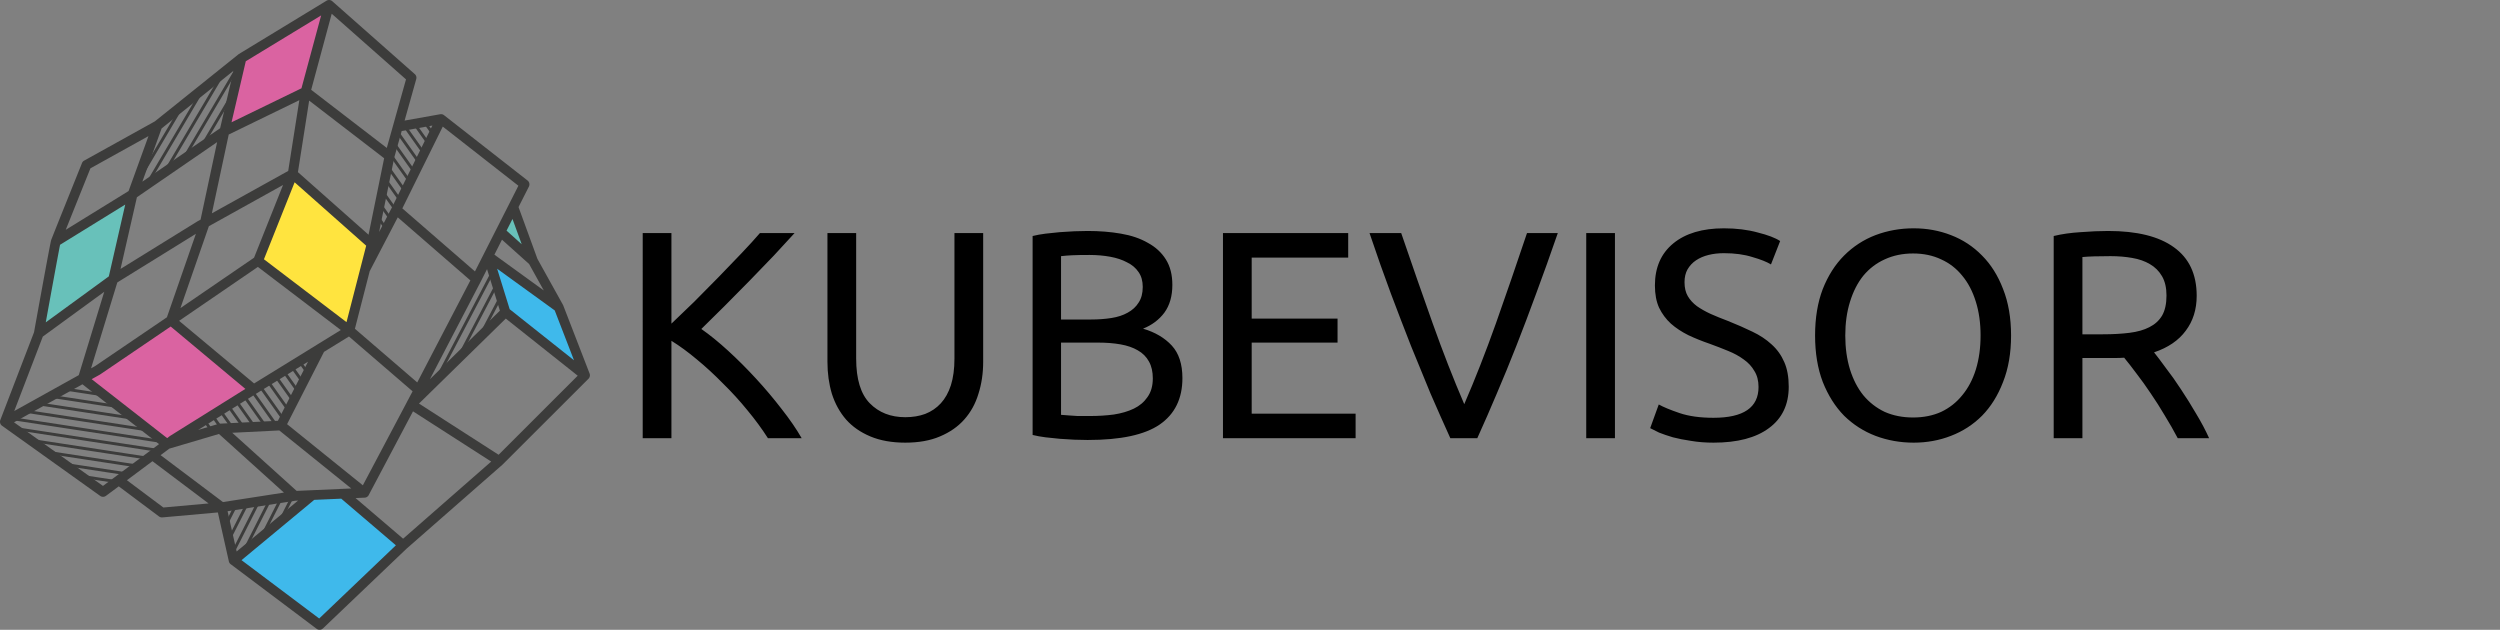 <svg xmlns="http://www.w3.org/2000/svg" xml:space="preserve" viewBox="0 0 1220.504 307.457"><rect x="0" y="0" width="1220.504" height="307.457" fill="#808080" stroke="none"/><g aria-label="KUBEVISOR" style="font-size:197.866px;font-family:SukhumvitSet-Text;fill:#3c3c3b"><path d="M387.92 113.775q-4.481 4.914-10.118 10.985-5.637 5.926-11.852 12.285-6.07 6.215-12.14 12.285-6.071 6.07-11.419 11.274 6.215 4.336 13.153 10.695 6.937 6.36 13.586 13.586 6.648 7.227 12.43 14.743 5.926 7.516 9.828 14.309h-16.477q-4.336-6.793-9.973-13.587-5.636-6.937-11.996-13.152-6.215-6.36-12.719-11.707-6.36-5.348-12.43-9.106v47.552h-14.02V113.775h14.02v44.227q5.06-4.77 11.13-10.695 6.07-6.07 11.996-12.14 5.926-6.071 11.129-11.564 5.348-5.636 8.96-9.828zM441.974 216.105q-9.828 0-17.054-3.036-7.227-3.035-11.852-8.238-4.625-5.348-6.938-12.574-2.168-7.227-2.168-15.61v-62.872h14.02v61.282q0 15.032 6.649 21.825 6.648 6.793 17.343 6.793 5.348 0 9.684-1.59 4.48-1.734 7.66-5.203 3.18-3.47 4.915-8.817 1.734-5.492 1.734-13.008v-61.282h14.02v62.872q0 8.383-2.313 15.61-2.168 7.226-6.937 12.574-4.625 5.203-11.852 8.238-7.082 3.036-16.91 3.036zM531.151 214.804q-3.035 0-6.648-.145-3.469-.144-7.082-.433-3.47-.29-6.938-.723-3.469-.434-6.36-1.156V115.22q2.891-.723 6.36-1.157 3.469-.433 6.938-.722 3.613-.29 7.082-.434 3.469-.145 6.504-.145 8.672 0 16.187 1.301 7.66 1.301 13.153 4.48 5.637 3.036 8.817 8.095 3.18 5.058 3.18 12.43 0 8.238-3.903 13.586-3.903 5.203-10.407 7.804 8.817 2.602 14.02 8.239 5.203 5.637 5.203 15.898 0 15.032-11.129 22.692-10.984 7.516-34.977 7.516zM518 167.252v35.266q1.59.145 3.758.29 1.879.144 4.336.289h5.926q6.214 0 11.707-.723 5.636-.867 9.828-2.89 4.191-2.024 6.648-5.637 2.602-3.614 2.602-9.106 0-4.914-1.879-8.238-1.879-3.47-5.492-5.493-3.469-2.023-8.383-2.89-4.914-.868-10.985-.868zm0-11.273h14.742q5.203 0 9.828-.723 4.625-.722 7.95-2.601 3.469-1.88 5.347-4.915 2.024-3.035 2.024-7.66 0-4.336-2.024-7.226-2.023-3.036-5.636-4.77-3.47-1.879-8.239-2.746-4.77-.867-10.117-.867-5.348 0-8.383.144-3.035.145-5.492.434zM597.058 213.937V113.775h61.138v11.996h-47.118v29.774h41.915v11.707h-41.915v34.688h50.731v11.997zM760.525 113.775q-5.492 15.899-10.55 29.485-4.915 13.442-9.685 25.582-4.77 12.141-9.539 23.27-4.625 10.985-9.539 21.825H708.06q-4.915-10.84-9.684-21.825-4.625-11.129-9.54-23.27-4.769-12.14-9.828-25.582-5.058-13.586-10.406-29.485h15.465q7.805 22.836 15.32 43.938 7.516 21.102 15.466 39.602 7.949-18.355 15.465-39.457 7.515-21.247 15.176-44.083zM774.4 113.775h14.02v100.162H774.4zM836.549 203.964q21.969 0 21.969-15.032 0-4.625-2.023-7.804-1.88-3.325-5.204-5.637-3.324-2.457-7.66-4.192-4.191-1.734-8.96-3.468-5.493-1.88-10.407-4.192-4.914-2.457-8.528-5.637-3.613-3.324-5.781-7.804-2.024-4.481-2.024-10.84 0-13.153 8.962-20.524 8.96-7.371 24.715-7.371 9.105 0 16.476 2.023 7.516 1.88 10.985 4.192l-4.48 11.418q-3.036-1.88-9.106-3.614-5.926-1.879-13.875-1.879-4.047 0-7.516.868-3.469.867-6.07 2.601-2.602 1.735-4.192 4.48-1.445 2.602-1.445 6.216 0 4.047 1.59 6.793 1.59 2.746 4.48 4.914 2.89 2.023 6.649 3.758 3.902 1.734 8.527 3.469 6.504 2.601 11.852 5.203 5.492 2.601 9.394 6.215 4.047 3.613 6.215 8.672 2.168 4.914 2.168 11.996 0 13.152-9.683 20.234-9.54 7.083-27.028 7.083-5.926 0-10.984-.868-4.915-.722-8.817-1.734-3.902-1.156-6.793-2.313-2.746-1.3-4.336-2.168l4.191-11.562q3.325 1.879 10.118 4.191 6.793 2.313 16.621 2.313zM886.124 163.784q0-12.864 3.758-22.692 3.902-9.828 10.406-16.332 6.649-6.649 15.32-9.973 8.817-3.324 18.645-3.324 9.684 0 18.211 3.324 8.672 3.324 15.176 9.973 6.504 6.504 10.262 16.332 3.903 9.828 3.903 22.692 0 12.863-3.903 22.691-3.758 9.829-10.262 16.477-6.504 6.504-15.176 9.828-8.527 3.325-18.21 3.325-9.829 0-18.646-3.325-8.671-3.324-15.32-9.828-6.504-6.648-10.406-16.477-3.758-9.828-3.758-22.691zm14.742 0q0 9.105 2.313 16.62 2.312 7.372 6.504 12.575 4.336 5.203 10.406 8.094 6.215 2.746 13.875 2.746t13.73-2.746q6.071-2.89 10.263-8.094 4.336-5.203 6.648-12.574 2.313-7.516 2.313-16.621 0-9.106-2.313-16.477-2.312-7.516-6.648-12.719-4.192-5.203-10.262-7.95-6.07-2.89-13.73-2.89-7.661 0-13.876 2.89-6.07 2.747-10.406 7.95-4.192 5.203-6.504 12.719-2.313 7.371-2.313 16.477zM1051.614 172.022q2.313 2.89 5.781 7.66 3.614 4.625 7.372 10.407 3.757 5.636 7.37 11.851 3.759 6.215 6.36 11.997h-15.32q-2.891-5.493-6.36-11.13-3.324-5.636-6.793-10.695-3.469-5.203-6.937-9.684-3.325-4.48-6.07-7.804-1.88.144-3.903.144h-16.477v39.169h-14.02V115.22q5.926-1.446 13.153-1.88 7.371-.577 13.441-.577 21.102 0 32.087 7.949 11.129 7.95 11.129 23.703 0 9.973-5.348 17.055-5.203 7.082-15.465 10.551zm-21.246-46.973q-8.961 0-13.731.433v37.724h9.973q7.227 0 13.008-.723 5.781-.723 9.684-2.746 4.046-2.024 6.214-5.637 2.168-3.758 2.168-9.828 0-5.637-2.168-9.395t-5.925-5.926q-3.614-2.168-8.672-3.035-4.915-.867-10.551-.867z" style="font-size:144.533px;font-family:Ubuntu;-inkscape-font-specification:&quot;Ubuntu, Normal&quot;;fill:#000"/></g><path d="m120.353 83.356 4.547-22.627 29.886-17.111-7.685 29.239Z" style="clip-rule:evenodd;fill:#da63a1;fill-rule:evenodd" transform="matrix(1.44 0 0 1.44 -62.012 -59.037)"/><path d="m161.494 208.641-15.102.565-23.88 21.626 29.021 21.654 26.853-27.397z" style="clip-rule:evenodd;fill:#3fb9eb;fill-rule:evenodd" transform="matrix(1.44 0 0 1.44 -62.012 -59.037)"/><path d="m62.533 122.558-6.063 30.64 25.121-17.756 5.953-27.718z" style="clip-rule:evenodd;fill:#68c1ba;fill-rule:evenodd" transform="matrix(1.44 0 0 1.44 -62.012 -59.037)"/><path d="m130.208 130.024 12.127-29.119 26.787 22.567-7.737 29.397z" style="clip-rule:evenodd;fill:#ffe43f;fill-rule:evenodd" transform="matrix(1.44 0 0 1.44 -62.012 -59.037)"/><path d="m210.112 130.402 3.889 16.841 27.295 20.844-9.963-23.606z" style="clip-rule:evenodd;fill:#3fb9eb;fill-rule:evenodd" transform="matrix(1.44 0 0 1.44 -62.012 -59.037)"/><path d="m71.517 168.198 29.775-17.653 27.573 22.679-30.253 18.069z" style="clip-rule:evenodd;fill:#da63a1;fill-rule:evenodd" transform="matrix(1.44 0 0 1.44 -62.012 -59.037)"/><path d="m212.818 120.016 9.415 7.526-5.468-15.211z" style="clip-rule:evenodd;fill:#68c1ba;fill-rule:evenodd;stroke:#fff;stroke-width:.567;stroke-miterlimit:22.926" transform="matrix(1.44 0 0 1.44 -62.012 -59.037)"/><path d="m148.563 71.445 25.633 19.708 6.515-23.243-25.188-22.253zm24.734 23.205-5.285 25.927-23.943-21.22 3.809-24.252zm-1.708 25.01 5.161-25.337 2.5-8.904 10.4-1.857-13.718 27.761-.012.036-.004.004zm8.647-37.784 12.035-2.145.003-.003.032-.003.012-.002a1.34 1.34 0 0 0 .108-.008l.044-.004h.003l.04-.003h.006l.029-.001h.089l.032.001.012.001.033.002.011.001.021.001.015.001.031.003.014.003.08.003.026.003.013.006c.244.054.477.159.685.322l28.316 22.143h-.002c.61.476.819 1.34.46 2.049l-3.522 6.948 6.408 17.573 8.674 15.615h-.001c.051.085.086.179.118.269l8.863 22.904c.045.105.085.214.101.322l.015.081.002.013c.013.075.021.139.022.214v.012c.001.04 0 .066-.002.104v.01a2.081 2.081 0 0 1-.031.239h-.001c-.06.309-.214.615-.451.856l-29.06 29.03-.007.01-.01.006c-.026.028-.056.054-.076.072l-32.552 28.514-28.323 27.016-.002-.003a1.665 1.665 0 0 1-2.137.132l-29.078-21.863a1.605 1.605 0 0 1-.678-.989l-3.732-16.602-18.812 1.685v-.003a1.683 1.683 0 0 1-1.129-.311l-13.656-10.216-4.342 3.219a1.644 1.644 0 0 1-1.95.022l-33.241-23.756a1.616 1.616 0 0 1-.524-.571 1.71 1.71 0 0 1-.059-1.508l7.639-19.887 3.754-9.767c.375-2.088 5.123-28.371 5.754-31.044l.002-.005.004-.009.021-.085c.011-.035.013-.073.019-.095.33-.953 10.432-26.044 10.453-26.112.142-.349.389-.648.741-.838l23.947-13.291 28.27-22.666c.076-.078.163-.14.255-.192l29.689-18.057a1.685 1.685 0 0 1 1.29-.192c.295.088.554.236.755.439l27.803 24.561c.517.403.765 1.089.578 1.756zM86.09 203.809l12.364 9.246 15.328-1.376-19.03-14.321zm11.42-8.502 21.142 15.902 20.673-3.207-22.028-19.878-16.829 4.975zm-.526-3.74-25.978-20.281L47.81 184.17l30.165 21.567zm-38.406-41.281 21.384-15.593 5.559-24.342-22.092 13.631c-.618 3.062-3.479 18.75-4.851 26.304zm6.776-31.379 21.306-13.143 6.737-18.621-19.681 10.926c-1.06 2.639-5.734 14.267-8.362 20.838zM97.851 84.55l-6.528 18.036 26.371-18.116 4.538-19.475Zm28.54-22.785 25.552-15.543-6.675 24.71-23.707 11.523zM99.732 189.529l.854-.643c.054-.047.119-.091.177-.126l25.488-15.914-25.316-21.147-23.85 16.199-.132.087-2.81 1.562zm29.484-18.533 21.508-13.25a1.27 1.27 0 0 0 .11-.071l7.776-4.789-28.114-21.399-25.731 17.612-.009.006.001.001-.976.662zm31.325-20.788 4.697-18.249.012-.044.003-.01 1.959-7.614-24.26-21.491-10.403 26.096zm7.869-17.287-5.022 19.536 21.134 18.192 18.014-34.589-24.619-21.378zm-7.042 22.157-8.456 5.208-12.518 24.518 25.688 20.72L180.97 177.4c.026-.059.046-.116.08-.17l1.897-3.566zm-13.879 8.546-17.507 10.793-.019.013-.021.016-19.709 12.314 6.994-2.082.003-.006.015-.003.008-.003h.008l.017-.006h.007l.008-.003h.01l.008-.003h.056l.01-.003h.007l.008-.002H117.418l.008-.003h.004l.002-.003h.01l.006-.003h.017l.007-.003h.019l.008-.003h.009l.008-.003h.016l.007-.003h.017l.008-.003h.034l.008-.003h.008l.022-.002h.098l19.542-.968zm-2.945-88.661-23.935 11.642-5.712 26.712 25.878-14.366zm-30.669 42.722-9.633 27.761 24.95-17.079 9.835-24.658zm-14.223 30.881 9.826-28.301-26.644 16.489-8.899 29.115 1.349-.75zm11.41-33.105 5.608-26.273-27.188 18.678-5.551 24.305 26.056-16.121c.036-.019.083-.045.122-.068zm-41.291 52.722 8.634-28.261-20.833 15.191-9.676 25.229zm67.984 18.75-15.952.791 21.827 19.699 5.196-.23c.043-.003.083-.007.13-.007l10.281-.457h.058l2.857-.123zm66.336-53.915-24.62-21.37 13.707-27.731 25.637 20.051-3.197 6.316c-.026.035-.041.083-.06.121l-4.222 8.322c-.046.066-.075.144-.107.215l-4.093 8.07c-.039.066-.065.127-.095.188zm12.721-17.778-2.01 3.951 5.136 4.613zm-3.561 7.016-2.572 5.087 16.746 12.133-4.972-8.96zm-5.065 9.995-2.047 4.035c-.038.083-.074.171-.128.25l-17.189 33.024 23.721-23.236zm-25.098 48.202-14.965 28.277a1.263 1.263 0 0 1-.224.375c-.341.416-.834.63-1.332.618l-2.959.133 16.12 13.776 29.862-26.147zm-24.329 29.609-9.166.404-24.647 20.438 26.333 19.781 26.002-24.811zm-14.649.65-.903.043-22.983 3.567 3.064 13.644zm67.992-15.538 26.821-26.802-24.384-19.368-29.427 28.815zm25.566-32.028-6.539-16.908-19.52-14.133 4.25 13.723z" style="clip-rule:evenodd;fill:#3c3c3b;fill-rule:evenodd" transform="matrix(1.44 0 0 1.44 -62.012 -59.037)"/><path d="m110.874 90.62 10.057-17.039.852.504-10.056 17.04zm-16.182-3.644 2.927-4.955.858.504-2.928 4.957zm-5.804 16.051.852.507 15.694-26.591-.852-.505zm3.484.304.851.506 19.173-32.477-.852-.505zm6.167-4.241.852.506 19.967-33.818-.852-.504zm6.168-4.235.851.501 17.941-30.387-.852-.504zM73.192 171.441l-3.981-.61.153-.981 3.973.608zm5.834 36.019-2.856-.444.148-.981 2.85.438zm3.549-2.663-12.091-1.835.154-.983 12.088 1.836zm3.559-2.638.147-.983-21.327-3.255-.152.983zm3.555-2.659-30.562-4.676.143-.979 30.565 4.681zm3.552-2.644.151-.98-39.807-6.092-.143.982zm3.559-2.64.143-.982-49.041-7.506-.142.985zm1.812-2.923-51.931-7.945.146-.98 51.936 7.952zm-5.086-3.967-42.337-6.476.143-.983 42.347 6.477zm-5.086-3.978.152-.98-32.752-5.002-.144.983zm-5.086-3.966-23.153-3.532.147-.982 23.16 3.53zm-5.081-3.966.148-.983-13.565-2.084-.153.982zM189.567 86.844l-2.983-4.196.812-.581 2.984 4.195zm-19.293 38.254-1.152-1.625.814-.58 1.151 1.633zm1.613-3.188-1.864-2.631.814-.573 1.86 2.625zm1.602-3.192.813-.572-2.578-3.628-.804.573zm1.612-3.183-3.279-4.629.803-.573 3.29 4.63zm1.609-3.194.806-.572-3.993-5.624-.812.573zm1.604-3.187-4.703-6.623.812-.573 4.705 6.625zm1.61-3.181.806-.573-5.406-7.627-.813.572zm1.606-3.197.812-.572-6.127-8.619-.805.573zm1.61-3.183-6.829-9.623.803-.581 6.831 9.63zm1.602-3.185-7.544-10.632.813-.573 7.544 10.629zm1.613-3.194.803-.573-6.635-9.344-.802.573zm1.6-3.185.814-.572-4.81-6.776-.805.572zM146.986 167.749l-2.805-3.953.803-.581 2.814 3.96zm-32.455 19.703-2.589-3.646.803-.571 2.599 3.645zm3.21-.919.814-.573-3.118-4.405-.813.574zm3.742-.182-4.168-5.878.804-.574 4.178 5.878zm3.742-.186.803-.569-5.218-7.375-.812.573zm3.732-.186-6.268-8.847.803-.573 6.278 8.849zm3.741-.184-7.328-10.323.813-.585 7.327 10.335zm3.742-.182.812-.577-8.387-11.812-.804.573zm2.452-2.007.803-.57-8.138-11.472-.813.574zm1.614-3.175.815-.573-7.082-9.971-.806.574zm1.624-3.176-6.014-8.454.813-.575 6.006 8.456zm1.617-3.156.812-.579-4.947-6.969-.805.57zm1.613-3.175.813-.577-3.87-5.46-.813.577zM213.413 148.37a.5.5 0 0 1-.677.199.488.488 0 0 1-.203-.667l1.175-2.24a.502.502 0 0 1 .67-.214.52.52 0 0 1 .211.678zm-27.418 25.115a.51.51 0 0 1-.669.21.526.526 0 0 1-.212-.68l23.299-44.454a.498.498 0 0 1 .881.468zm6.856-6.282 17.762-33.903a.484.484 0 0 0-.212-.669.49.49 0 0 0-.669.213l-17.763 33.89a.512.512 0 0 0 .212.68.5.5 0 0 0 .67-.211zm6.855-6.281 12.235-23.35a.505.505 0 0 0-.211-.668.485.485 0 0 0-.67.212l-12.236 23.35a.488.488 0 0 0 .211.667c.239.129.54.034.671-.211zm6.853-6.281 6.701-12.795a.491.491 0 0 0-.212-.669.5.5 0 0 0-.669.211l-6.702 12.795a.492.492 0 0 0 .212.669c.239.13.54.037.67-.211zM143.438 212.825l2.063-4.074.89.455-2.063 4.07zm-25.369 1.211.74-1.465.892.435-.743 1.483zm1.09 4.832.89.457 3.493-6.915-.89-.435zm1.09 4.848 6.244-12.336.889.434-6.247 12.343zm1.082 4.839 8.993-17.771.89.435-8.993 17.776zm3.832-.581.888.435 9.004-17.774-.89-.447zm6.094-5.046 6.749-13.334.889.45-6.748 13.323zm6.09-5.063.89.457 4.492-8.871-.889-.454z" style="clip-rule:evenodd;fill:#3c3c3b;fill-rule:evenodd" transform="matrix(1.44 0 0 1.44 -62.012 -59.037)"/></svg>